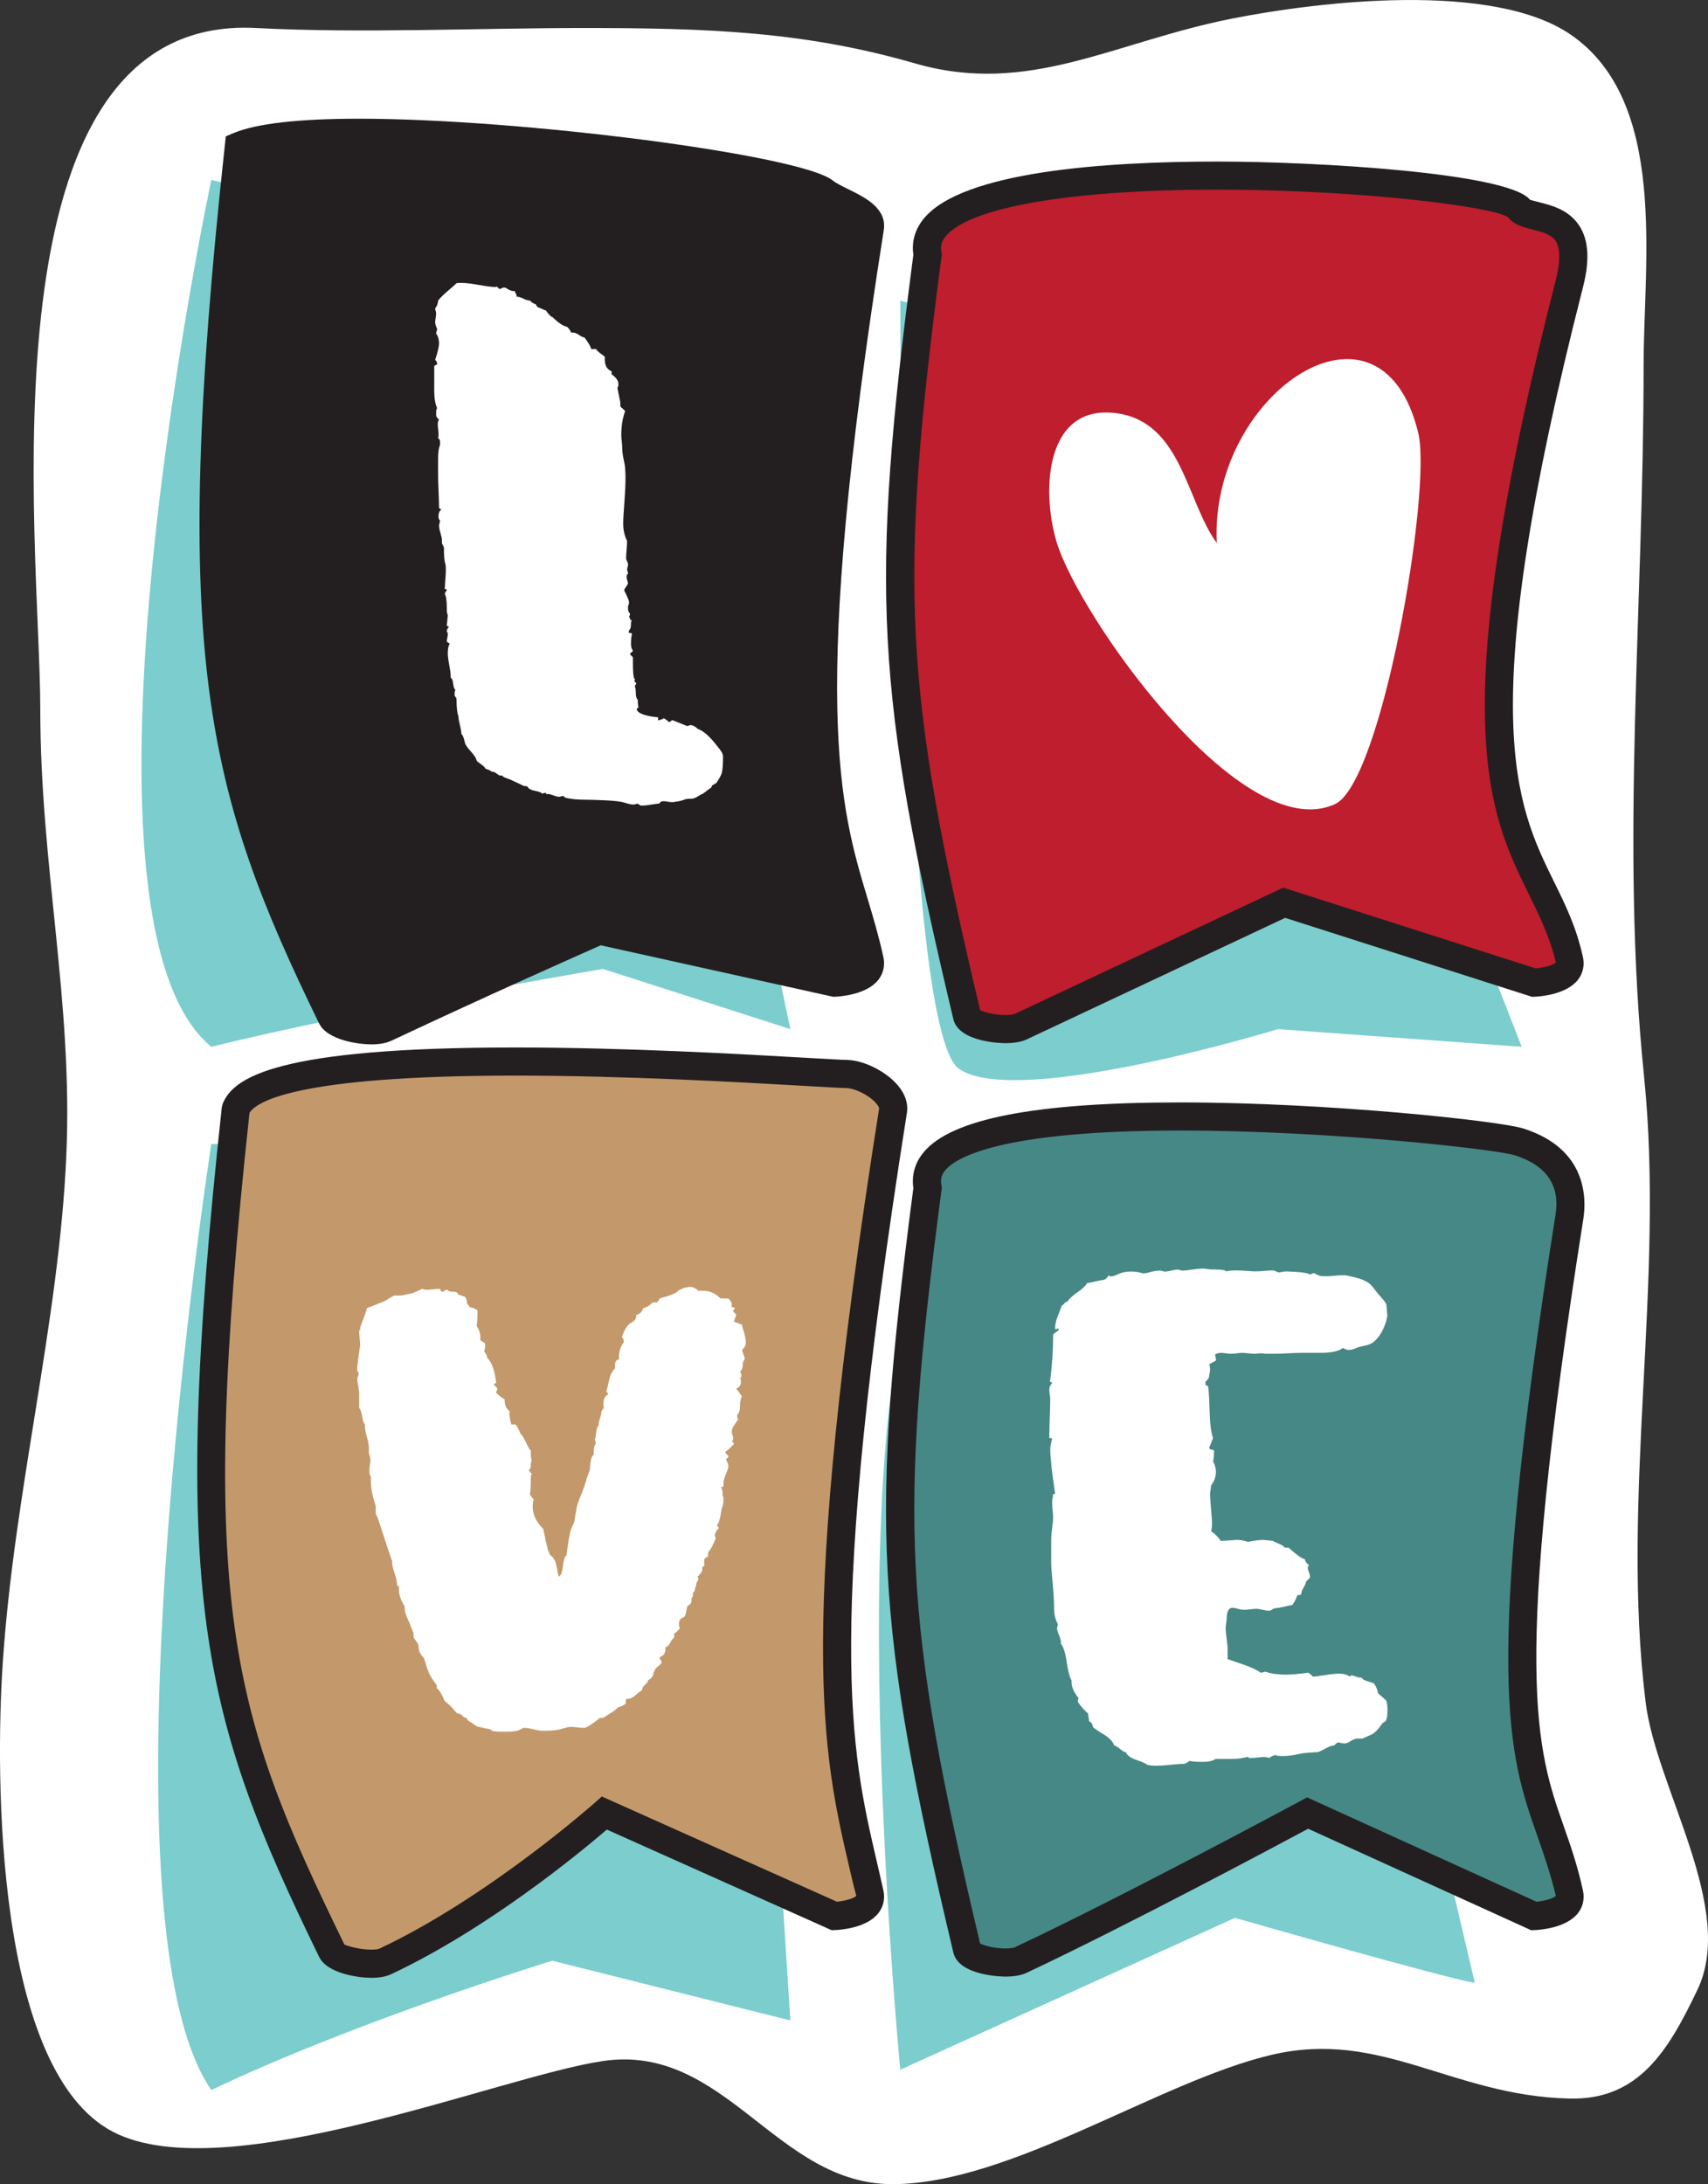 <?xml version="1.0" encoding="utf-8"?>
<!-- Generator: Adobe Illustrator 16.0.0, SVG Export Plug-In . SVG Version: 6.00 Build 0)  -->
<!DOCTYPE svg PUBLIC "-//W3C//DTD SVG 1.1//EN" "http://www.w3.org/Graphics/SVG/1.1/DTD/svg11.dtd">
<svg version="1.1" id="Layer_1" xmlns="http://www.w3.org/2000/svg" xmlns:xlink="http://www.w3.org/1999/xlink" x="0px" y="0px"
	 width="91.083px" height="116.448px" viewBox="0 0 91.083 116.448" enable-background="new 0 0 91.083 116.448"
	 xml:space="preserve">
<rect x="0" y="0" width="91.083" height="116.448" fill="#333333" stroke="none"/>
<g>
	<path fill="#FFFFFF" d="M13.648,1.493c5.589,0.293,11.862,0,17.474,0c6.628,0,11.782,0.184,17.674,1.887
		c6.063,1.754,10.589-1.137,16.888-2.385c4.753-0.941,13.931-1.99,18.073,0.848c5.206,3.568,3.892,12.092,3.892,17.635
		c0,12.975-1.243,25.531,0.022,37.891c1.126,11.004-1.272,22.426,0.088,33.402c0.566,4.572,4.834,10.994,2.759,15.318
		c-1.524,3.18-3.091,5.887-6.818,5.797c-6.288-0.15-10.029-3.709-15.888-2.332c-5.986,1.406-13.894,6.861-20.18,6.895
		c-6.256,0.031-8.939-7.537-15.494-6.563c-5.474,0.813-20.143,6.855-26.1,3.779c-6.271-3.238-6.304-18.867-5.89-25.023
		c0.612-9.156,3-18.199,3.388-27.023c0.362-8.246-1.388-15.408-1.388-23.848C2.148,29.19-1.35,0.708,13.648,1.493z"/>
	<path fill="#7CCDCD" d="M48.009,16.028c0,0,0,38.84,3.14,40.965c3.138,2.125,17-2.125,17-2.125l13,0.943L67.684,21.305
		L48.009,16.028z"/>
	<path fill="#7CCDCD" d="M78.648,105.717c-1.5-0.225-12.793-3.465-12.793-3.465l-17.847,8.096c0,0-3.86-40.172,2.64-45.014
		s19.5,4.236,19.5,4.236L78.648,105.717z"/>
	<path fill="#7CCDCD" d="M11.268,60.995c0,0-6.38,41.16,0,50.436c7.788-3.709,18.182-6.895,18.182-6.895l12.699,3.186l-3-46.727
		H11.268z"/>
	<path fill="#7CCDCD" d="M11.268,9.596c0,0-8.38,39.314,0,46.215c7.788-1.934,20.881-4.152,20.881-4.152l10,3.209l-8.5-40.135
		L11.268,9.596z"/>
	<g>
		<path fill="#231F20" d="M46.377,51.19c-1.477-6.75-4.798-8.58,0.012-39.037c0.145-0.922-1.709-1.344-2.46-1.951
			c-1.78-1.44-26.204-4.508-31.189-2.412c-2.886,26.627-1.073,34.074,4.95,46.443c0.266,0.545,2.171,0.898,2.857,0.576
			c5.943-2.793,11.414-5.197,11.414-5.197l12.537,2.777C44.498,52.389,46.621,52.303,46.377,51.19z"/>
		<path fill="#231F20" d="M19.803,55.682c-0.624,0-2.34-0.202-2.788-1.121C11.02,42.25,9.034,35.021,11.994,7.708l0.047-0.439
			l0.408-0.171c1.214-0.51,3.468-0.769,6.7-0.769c8.712,0,23.58,1.937,25.251,3.29c0.182,0.147,0.521,0.313,0.848,0.474
			c0.871,0.427,2.063,1.012,1.881,2.177c-3.986,25.242-2.333,30.746-0.875,35.603c0.297,0.989,0.604,2.012,0.855,3.158
			c0.094,0.432,0.002,0.856-0.259,1.196c-0.621,0.805-2.043,0.902-2.322,0.913l-0.097,0.004l-12.393-2.745
			c-1.088,0.48-5.978,2.649-11.173,5.09C20.591,55.617,20.234,55.682,19.803,55.682z M13.435,8.339
			c-2.845,26.536-0.895,33.606,4.929,45.566c0.084,0.049,0.752,0.277,1.439,0.277c0.311,0,0.424-0.051,0.425-0.052
			c5.884-2.765,11.376-5.181,11.431-5.205l0.225-0.099l12.674,2.808c0.475-0.037,1.004-0.189,1.105-0.325
			c-0.257-1.049-0.543-2-0.845-3.006c-1.504-5.009-3.209-10.688,0.83-36.267c-0.083-0.117-0.718-0.429-1.06-0.597
			c-0.402-0.197-0.818-0.401-1.131-0.654C42.294,9.929,28.61,7.829,19.149,7.829C15.963,7.829,14.301,8.082,13.435,8.339z"/>
	</g>
	<g>
		<path fill="#BE1E2D" d="M83.681,51.19c-1.477-6.75-7.628-6.203,0.011-36.076c1.039-4.064-2.094-3.24-2.691-4
			c-1.368-1.734-32.756-3.748-31.535,2.449c-2.301,17.586-2.071,23.006,2.104,40.598c0.141,0.59,2.173,0.898,2.858,0.576
			c5.942-2.793,14.054-6.607,14.054-6.607l13.32,4.26C81.801,52.389,83.925,52.303,83.681,51.19z"/>
		<path fill="#231F20" d="M53.617,55.617c-0.101,0-2.476-0.015-2.778-1.282c-4.174-17.586-4.458-22.948-2.132-40.757
			c-0.101-0.694,0.091-1.357,0.559-1.926c2.065-2.512,9.653-3.039,15.655-3.039c5.252,0,15.533,0.598,16.669,2.038
			c0.04,0.016,0.325,0.089,0.514,0.137c0.596,0.152,1.412,0.359,1.971,1.048c0.629,0.775,0.742,1.908,0.344,3.465
			c-5.865,22.936-3.571,27.598-1.547,31.71c0.614,1.247,1.193,2.424,1.542,4.021c0.094,0.432,0.002,0.856-0.259,1.196
			c-0.621,0.805-2.044,0.902-2.323,0.913l-0.132,0.005l-13.166-4.21l-13.787,6.482C54.462,55.549,54.082,55.617,53.617,55.617z
			 M52.266,53.851c0.197,0.107,0.743,0.266,1.352,0.266c0.3,0,0.456-0.042,0.491-0.059l14.32-6.733l13.466,4.306
			c0.466-0.041,0.974-0.19,1.073-0.322c-0.329-1.376-0.869-2.475-1.441-3.637c-2.139-4.346-4.563-9.271,1.439-32.744
			c0.185-0.722,0.325-1.68-0.055-2.147c-0.247-0.304-0.72-0.424-1.177-0.541c-0.493-0.125-1.002-0.255-1.322-0.662
			c-0.757-0.545-7.793-1.466-15.491-1.466c-7.794,0-13.213,0.932-14.496,2.492c-0.214,0.26-0.283,0.512-0.223,0.814l0.024,0.121
			l-0.016,0.122C47.904,31.275,48.17,36.571,52.266,53.851z"/>
	</g>
	<g>
		<path fill="#C3996B" d="M46.377,100.956c-1.477-6.752-3.564-11.283,1.246-41.74c0.145-0.924-1.494-1.934-2.46-1.953
			c-2.636-0.053-30.897-2.33-32.59,1.865c-2.886,26.627-0.907,32.502,5.116,44.871c0.266,0.545,2.171,0.898,2.857,0.576
			c5.943-2.793,11.684-7.91,11.684-7.91l12.268,5.49C44.498,102.155,46.621,102.069,46.377,100.956z"/>
		<path fill="#231F20" d="M19.803,105.448c-0.624,0-2.34-0.202-2.788-1.121c-6.24-12.814-8.019-19.153-5.188-45.281l0.05-0.2
			c0.563-1.396,2.843-2.999,15.581-2.999c5.956,0,12.158,0.357,15.49,0.548c1.104,0.063,1.886,0.109,2.229,0.116
			c0.893,0.018,2.082,0.616,2.707,1.361c0.493,0.588,0.533,1.117,0.479,1.458c-4.402,27.87-2.988,33.964-1.62,39.858
			c0.123,0.531,0.246,1.062,0.366,1.606c0.094,0.432,0.002,0.856-0.259,1.196c-0.621,0.805-2.043,0.902-2.322,0.913l-0.176,0.007
			l-11.991-5.366c-1.374,1.18-6.314,5.273-11.496,7.708C20.591,105.382,20.234,105.448,19.803,105.448z M13.305,59.335
			c-2.857,26.435-0.927,32.044,5.059,44.335c0.084,0.049,0.752,0.277,1.439,0.277c0.311,0,0.424-0.051,0.425-0.052
			c5.778-2.715,11.447-7.741,11.503-7.792l0.362-0.323l12.539,5.611c0.455-0.045,0.935-0.189,1.031-0.318
			c-0.137-0.498-0.258-1.022-0.38-1.546c-1.4-6.034-2.848-12.272,1.599-40.43c0.001-0.019-0.026-0.13-0.187-0.306
			c-0.398-0.437-1.146-0.772-1.547-0.78c-0.352-0.007-1.154-0.053-2.286-0.118c-3.317-0.191-9.491-0.546-15.403-0.546
			C15.628,57.348,13.632,58.784,13.305,59.335z"/>
	</g>
	<g>
		<path fill="#468885" d="M83.681,100.956c-1.477-6.752-4.8-5.621,0.011-36.078c0.146-0.924,0.209-3.084-2.691-3.998
			c-2.106-0.664-32.756-3.748-31.535,2.449c-2.301,17.584-2.071,23.004,2.104,40.598c0.141,0.59,2.173,0.898,2.858,0.576
			c5.942-2.793,15.304-7.838,15.304-7.838l12.07,5.49C81.801,102.155,83.925,102.069,83.681,100.956z"/>
		<path fill="#231F20" d="M53.617,105.382c-0.101,0-2.476-0.015-2.778-1.282c-4.174-17.588-4.458-22.95-2.132-40.757
			c-0.101-0.691,0.084-1.346,0.54-1.9c1.476-1.795,5.958-2.667,13.703-2.667c7.868,0,17,0.985,18.277,1.388
			c3.412,1.075,3.379,3.736,3.207,4.83c-3.85,24.375-2.483,28.269-1.037,32.392c0.355,1.011,0.722,2.057,1.018,3.409
			c0.094,0.432,0.002,0.856-0.259,1.196c-0.621,0.805-2.044,0.902-2.323,0.913l-0.178,0.007l-11.895-5.411
			c-1.714,0.919-9.745,5.205-15.012,7.68C54.462,105.315,54.082,105.382,53.617,105.382z M52.266,103.617
			c0.197,0.107,0.743,0.266,1.352,0.266c0.3,0,0.456-0.042,0.491-0.059c5.855-2.752,15.173-7.769,15.267-7.819l0.328-0.177
			l12.235,5.565c0.454-0.046,0.934-0.19,1.029-0.318c-0.295-1.221-0.631-2.178-0.986-3.192c-1.511-4.306-2.939-8.374,0.97-33.123
			c0.247-1.567-0.485-2.633-2.176-3.166c-1.011-0.319-9.844-1.319-17.826-1.319c-9.748,0-12.02,1.483-12.544,2.12
			c-0.2,0.244-0.263,0.487-0.204,0.788l0.024,0.121l-0.016,0.122C47.904,81.039,48.17,86.334,52.266,103.617z"/>
	</g>
	<path fill="#FFFFFF" d="M75.635,23.1c0.729,3.059-1.936,18.592-4.432,19.766C66.22,45.19,57.5,32.792,56.343,28.885
		c-0.841-2.822-0.561-7.402,3.247-6.846c3.448,0.5,3.688,4.738,5.297,6.906C64.49,20.995,73.644,14.766,75.635,23.1z"/>
	<g>
		<path fill="#FFFFFF" d="M24.35,15.096c0.24-0.033,0.602-0.008,1.085,0.078c0.481,0.086,0.809,0.129,0.981,0.129
			c0.068-0.034,0.12-0.017,0.154,0.052c0.034,0.035,0.069,0.052,0.104,0.052l0.104-0.052c0.068-0.034,0.137-0.034,0.207,0
			c0.206,0.138,0.361,0.189,0.465,0.155c0,0.034,0.017,0.077,0.052,0.129c0.033,0.052,0.051,0.112,0.051,0.181
			c0.104,0,0.224,0.035,0.362,0.104c0.137,0.069,0.258,0.104,0.361,0.104c0.034,0.069,0.138,0.138,0.31,0.206
			c0,0.035,0.034,0.087,0.104,0.155c0.034,0,0.104,0.025,0.207,0.077s0.172,0.078,0.206,0.078c0.172,0.241,0.293,0.361,0.362,0.361
			c0.31,0.31,0.568,0.482,0.774,0.517c0.138,0.138,0.207,0.241,0.207,0.31h0.104c0.103,0,0.214,0.044,0.335,0.13
			s0.215,0.129,0.284,0.129c0.207,0.276,0.327,0.482,0.362,0.62h0.258c0.034,0.069,0.111,0.146,0.232,0.232
			c0.12,0.086,0.198,0.146,0.232,0.181v0.155c0,0.31,0.12,0.517,0.362,0.619v0.155c0.24,0.173,0.361,0.345,0.361,0.517
			c0,0.035,0,0.069,0,0.104l-0.052,0.104l0.155,0.774v0.155c0,0.069,0.033,0.121,0.103,0.155c0.069,0.069,0.121,0.12,0.155,0.154
			c-0.138,0.38-0.206,0.81-0.206,1.292c0,0.069,0.008,0.173,0.025,0.31c0.017,0.138,0.025,0.259,0.025,0.361
			c0,0.104,0.009,0.216,0.026,0.336c0.017,0.121,0.043,0.259,0.077,0.413c0.034,0.155,0.052,0.268,0.052,0.336
			c0.034,0.38,0.026,0.913-0.025,1.602c-0.052,0.689-0.078,1.137-0.078,1.344c0,0.344,0.069,0.654,0.207,0.93
			c0,0.104-0.009,0.258-0.025,0.465c-0.019,0.206-0.026,0.361-0.026,0.465c0,0.034,0.017,0.086,0.052,0.155
			c0.034,0.069,0.052,0.138,0.052,0.206l-0.052,0.207c0,0.034,0.008,0.077,0.025,0.129s0.026,0.096,0.026,0.129
			c-0.035,0-0.052,0.019-0.052,0.052c-0.035,0.069-0.035,0.155,0,0.259c0.034,0.104,0.052,0.173,0.052,0.206
			c-0.035,0.069-0.077,0.139-0.129,0.207c-0.052,0.069-0.078,0.121-0.078,0.155c0.172,0.345,0.259,0.551,0.259,0.619
			c0,0.104-0.018,0.173-0.052,0.207c0,0.035,0,0.096,0,0.181c0,0.087,0.034,0.164,0.104,0.232c0,0.069-0.018,0.121-0.052,0.155
			l0.052,0.104c0,0.069,0.033,0.103,0.103,0.103c-0.034,0.035-0.051,0.087-0.051,0.155c0,0.173-0.019,0.276-0.052,0.311
			c-0.035,0.034-0.052,0.069-0.052,0.103c-0.035,0.069-0.018,0.104,0.052,0.104c0.068,0,0.103,0.018,0.103,0.052
			c-0.034,0.138-0.051,0.31-0.051,0.517c0,0.173,0.033,0.293,0.103,0.361c0,0.035-0.025,0.069-0.077,0.104
			c-0.052,0.035-0.077,0.069-0.077,0.104l0.154,0.155v0.258c0,0.448,0.018,0.724,0.052,0.827c0,0.034,0.009,0.051,0.026,0.051
			c0.017,0,0.025,0.019,0.025,0.052c-0.034,0.104-0.018,0.155,0.052,0.155c0.034,0.035,0.034,0.069,0,0.104
			s-0.052,0.069-0.052,0.104c0.034,0.069,0.052,0.189,0.052,0.361c0,0.173,0.034,0.293,0.104,0.361c0,0.207,0.017,0.345,0.052,0.413
			H34.01c-0.035,0.035-0.052,0.07-0.052,0.104c0.068,0.207,0.447,0.345,1.137,0.413v0.155c0.068,0,0.172-0.034,0.31-0.104
			c0.172,0.104,0.259,0.173,0.259,0.207c0.033,0,0.068-0.017,0.103-0.052c0.034-0.034,0.069-0.052,0.104-0.052l0.775,0.311
			c0.033,0,0.085-0.018,0.154-0.052c0.138,0,0.275,0.069,0.414,0.206c0.31,0.104,0.671,0.432,1.085,0.981
			c0.033,0.035,0.085,0.104,0.154,0.207s0.104,0.189,0.104,0.258c0,0.414-0.018,0.689-0.052,0.827c0,0.104-0.104,0.31-0.31,0.62
			c-0.035,0-0.069,0.018-0.104,0.052c-0.035,0.034-0.069,0.051-0.104,0.051l-0.052,0.104c0,0.035-0.018,0.052-0.052,0.052
			l-0.413,0.311c-0.034,0-0.104,0.034-0.206,0.103c-0.104,0.069-0.173,0.104-0.207,0.104c-0.035,0.035-0.121,0.052-0.259,0.052
			s-0.241,0.017-0.31,0.052c-0.207,0.068-0.361,0.104-0.465,0.104c-0.104,0.033-0.241,0.033-0.413,0
			c-0.173-0.035-0.293-0.035-0.362,0l-0.051,0.052l-0.052,0.051c-0.069,0-0.207,0.018-0.414,0.052
			c-0.206,0.034-0.344,0.052-0.413,0.052h-0.154c-0.035-0.034-0.069-0.052-0.104-0.052l-0.052-0.052l-0.207,0.052
			c-0.104,0-0.241-0.025-0.413-0.077c-0.173-0.052-0.276-0.077-0.31-0.077c-0.207-0.035-0.517-0.061-0.93-0.078
			c-0.414-0.018-0.689-0.025-0.827-0.025c-0.517,0-0.896-0.035-1.137-0.104c-0.034,0-0.086-0.034-0.154-0.104l-0.207,0.052
			c-0.069,0-0.173-0.025-0.31-0.077c-0.139-0.052-0.242-0.077-0.311-0.077c-0.034,0.034-0.052,0.034-0.052,0l-0.052-0.052h-0.051
			c-0.07,0-0.104,0.018-0.104,0.052c-0.069-0.069-0.189-0.121-0.362-0.155c-0.172-0.034-0.275-0.068-0.31-0.104
			c-0.034,0-0.069-0.025-0.104-0.077s-0.069-0.078-0.104-0.078c-0.103,0-0.172-0.017-0.206-0.052l-0.672-0.31
			c-0.206-0.068-0.327-0.12-0.361-0.155l-0.052-0.052h-0.104c-0.034,0-0.095-0.033-0.181-0.103s-0.181-0.104-0.284-0.104
			c0-0.034-0.104-0.086-0.31-0.155c-0.035-0.068-0.112-0.146-0.232-0.232c-0.121-0.086-0.199-0.146-0.232-0.181
			c-0.035-0.138-0.13-0.292-0.284-0.465c-0.155-0.172-0.251-0.292-0.284-0.361c-0.035-0.034-0.069-0.13-0.104-0.284
			c-0.035-0.155-0.087-0.267-0.155-0.336c0-0.104-0.025-0.259-0.077-0.465c-0.052-0.207-0.078-0.362-0.078-0.465
			c-0.069-0.173-0.103-0.482-0.103-0.931c0-0.033-0.018-0.068-0.052-0.103c-0.035-0.034-0.052-0.069-0.052-0.104
			c0-0.172,0.017-0.259,0.052-0.259c-0.069-0.068-0.112-0.188-0.129-0.361c-0.019-0.172-0.061-0.275-0.13-0.31v-0.104
			c0-0.104-0.025-0.292-0.077-0.568c-0.052-0.275-0.077-0.482-0.077-0.62c0-0.24,0.033-0.413,0.103-0.517l-0.154-0.104
			c0-0.068,0.008-0.137,0.025-0.206s0.026-0.138,0.026-0.207v-0.052c-0.035-0.034-0.052-0.068-0.052-0.104
			c0-0.033,0.017-0.085,0.052-0.154l0.051-0.052c0-0.034-0.018-0.052-0.051-0.052c-0.035,0-0.052-0.017-0.052-0.052l0.052-0.517
			l-0.052-0.207v-0.154c0-0.413-0.035-0.672-0.104-0.775c0-0.068,0.034-0.137,0.104-0.206c0-0.034-0.026-0.061-0.078-0.078
			c-0.052-0.017-0.061-0.043-0.025-0.077c0-0.068,0.008-0.215,0.025-0.439c0.018-0.224,0.026-0.387,0.026-0.49
			c0-0.207-0.018-0.344-0.052-0.413c-0.035-0.173-0.052-0.431-0.052-0.775c0-0.034-0.018-0.077-0.052-0.129
			s-0.052-0.095-0.052-0.129v-0.155c0-0.068-0.025-0.189-0.077-0.361c-0.052-0.173-0.078-0.311-0.078-0.414
			c0-0.033,0.009-0.077,0.026-0.129c0.017-0.052,0.025-0.095,0.025-0.129c-0.069-0.068-0.095-0.172-0.077-0.311
			c0.017-0.137,0.06-0.224,0.129-0.258v-0.052c-0.069,0-0.104-0.034-0.104-0.104c0-0.172-0.009-0.456-0.025-0.853
			c-0.018-0.396-0.025-0.697-0.025-0.903v-0.775c0-0.378,0.033-0.637,0.103-0.774c0-0.034,0-0.095,0-0.181s-0.034-0.146-0.103-0.182
			c0.033-0.103,0.033-0.274,0-0.517c-0.035-0.24-0.019-0.396,0.051-0.465c-0.069-0.068-0.12-0.137-0.154-0.206
			c0-0.034,0-0.104,0-0.207s0.017-0.172,0.052-0.206c-0.104-0.241-0.155-0.551-0.155-0.931v-1.291c0-0.034,0.025-0.06,0.077-0.078
			c0.052-0.017,0.078-0.042,0.078-0.077c0-0.068-0.035-0.137-0.104-0.206c0.137-0.414,0.206-0.706,0.206-0.879
			c0-0.206-0.051-0.378-0.154-0.517c0-0.033,0.008-0.077,0.025-0.129s0.026-0.095,0.026-0.129c-0.069-0.138-0.104-0.259-0.104-0.362
			c0-0.033,0.008-0.103,0.025-0.206s0.026-0.189,0.026-0.259c0-0.033-0.009-0.077-0.026-0.129s-0.025-0.095-0.025-0.129
			c0.104-0.138,0.155-0.275,0.155-0.413c0.103-0.138,0.274-0.311,0.517-0.517C24.125,15.303,24.28,15.166,24.35,15.096z"/>
	</g>
	<g>
		<path fill="#FFFFFF" d="M36.775,68.61c0.172,0,0.326,0.069,0.465,0.207h0.258c0.344,0,0.654,0.138,0.93,0.413h0.413
			c0.173,0.173,0.224,0.31,0.155,0.413c0.034,0.035,0.068,0.052,0.104,0.052l0.104,0.052c-0.069,0.069-0.104,0.121-0.104,0.155
			s0.025,0.069,0.077,0.103c0.052,0.035,0.078,0.069,0.078,0.104c0,0.035-0.018,0.087-0.052,0.155
			c-0.035,0.069-0.052,0.138-0.052,0.206l0.413,0.155c0,0.035,0.034,0.164,0.104,0.388c0.068,0.225,0.104,0.405,0.104,0.542
			c0,0.173-0.069,0.311-0.207,0.414l0.155,0.465l-0.052,0.103l-0.052,0.104c0,0.276-0.052,0.432-0.155,0.465
			c0.104,0.207,0.104,0.328,0,0.362c0.034,0.034,0.052,0.103,0.052,0.206c0,0.173-0.086,0.293-0.258,0.361
			c0.068,0.07,0.172,0.207,0.31,0.414c-0.069,0.103-0.104,0.275-0.104,0.517s-0.052,0.396-0.154,0.465
			c0,0.104,0.017,0.189,0.051,0.258c-0.206,0.276-0.31,0.448-0.31,0.517c-0.034,0.069-0.034,0.155,0,0.259s0.052,0.173,0.052,0.206
			c0,0.069-0.018,0.121-0.052,0.155c0,0.035,0.034,0.087,0.104,0.155c-0.276,0.275-0.431,0.413-0.465,0.413
			c0,0.069,0.025,0.121,0.077,0.155s0.077,0.069,0.077,0.103c0,0.035-0.025,0.07-0.077,0.104c-0.052,0.035-0.061,0.069-0.025,0.104
			c0.068,0.138,0.103,0.241,0.103,0.31c0,0.07-0.043,0.207-0.129,0.414c-0.086,0.206-0.129,0.361-0.129,0.465V79.2
			c0,0.035-0.025,0.061-0.077,0.078s-0.061,0.043-0.026,0.077c0.034,0.035,0.052,0.155,0.052,0.361l0.052,0.155
			c0,0.241-0.035,0.432-0.104,0.568c-0.069,0.517-0.154,0.81-0.258,0.878c0.068,0.069,0.104,0.121,0.104,0.155
			c-0.139,0.138-0.207,0.276-0.207,0.413c0,0.035,0.017,0.069,0.052,0.104c-0.139,0.379-0.276,0.638-0.413,0.775
			c0,0.034,0,0.069,0,0.103c0,0.035,0,0.069,0,0.104l-0.207,0.155v0.258c0.034,0.035,0.025,0.069-0.025,0.104
			c-0.052,0.035-0.078,0.069-0.078,0.104v0.155c-0.104,0.172-0.189,0.275-0.258,0.31c0.068,0.069,0.068,0.155,0,0.258
			c-0.069,0.104-0.087,0.173-0.052,0.207c-0.035,0.035-0.061,0.104-0.078,0.207c-0.018,0.103-0.061,0.173-0.129,0.206
			c0.034,0.035,0.034,0.104,0,0.207l-0.052,0.052c0,0.173-0.018,0.275-0.052,0.31c-0.069,0.069-0.121,0.104-0.154,0.104
			c-0.035,0.069-0.061,0.173-0.078,0.31c-0.018,0.139-0.061,0.242-0.129,0.311c-0.173,0.034-0.258,0.154-0.258,0.361
			c0,0.035,0,0.069,0,0.104l0.052,0.104c-0.035,0.069-0.139,0.173-0.311,0.31v0.207c-0.069,0.034-0.138,0.121-0.206,0.258
			c-0.07,0.138-0.155,0.225-0.259,0.259v0.103c0,0.207-0.104,0.345-0.31,0.414c0,0.069,0.017,0.121,0.052,0.154
			c0.033,0.035,0.051,0.069,0.051,0.104c0,0.069-0.061,0.147-0.181,0.232c-0.121,0.087-0.181,0.164-0.181,0.232
			c-0.034,0.035-0.061,0.096-0.077,0.181c-0.018,0.087-0.052,0.155-0.104,0.207s-0.112,0.096-0.181,0.129
			c0,0.069-0.052,0.147-0.155,0.232c-0.104,0.087-0.155,0.181-0.155,0.284c-0.069,0.035-0.181,0.121-0.335,0.259
			c-0.155,0.138-0.284,0.206-0.388,0.206h-0.104c-0.034,0.035-0.052,0.121-0.052,0.259c-0.069,0.069-0.206,0.138-0.413,0.206
			c-0.138,0.139-0.276,0.242-0.413,0.311l-0.311,0.206c-0.034,0.035-0.121,0.052-0.258,0.052c-0.035,0.035-0.147,0.121-0.336,0.259
			c-0.189,0.138-0.336,0.225-0.439,0.258h-0.154c-0.035,0-0.121-0.008-0.259-0.025c-0.138-0.017-0.241-0.026-0.31-0.026
			c-0.139,0-0.241,0.019-0.311,0.052c-0.034,0-0.103,0.018-0.206,0.052c-0.104,0.035-0.173,0.052-0.207,0.052
			c-0.173,0.035-0.448,0.052-0.826,0.052c-0.104,0-0.259-0.025-0.465-0.077c-0.207-0.052-0.38-0.078-0.517-0.078
			c-0.035,0-0.096,0.026-0.181,0.078c-0.087,0.052-0.147,0.077-0.182,0.077c-0.138,0.035-0.396,0.052-0.774,0.052
			c-0.276,0-0.465-0.017-0.568-0.052c-0.069-0.068-0.138-0.104-0.207-0.104c-0.034,0-0.121-0.017-0.258-0.052
			c-0.138-0.033-0.225-0.052-0.259-0.052s-0.111-0.042-0.232-0.129c-0.121-0.085-0.215-0.146-0.284-0.181
			c-0.069-0.068-0.103-0.12-0.103-0.155c-0.069,0-0.147-0.042-0.232-0.129c-0.087-0.086-0.182-0.129-0.284-0.129
			c-0.069-0.068-0.139-0.146-0.207-0.232c-0.069-0.086-0.155-0.172-0.258-0.259c-0.104-0.085-0.173-0.146-0.207-0.181
			c-0.138-0.344-0.276-0.568-0.413-0.672v-0.154c-0.241-0.311-0.396-0.568-0.465-0.775c-0.035-0.068-0.069-0.172-0.104-0.31
			c-0.035-0.138-0.069-0.24-0.104-0.311c0-0.033-0.025-0.077-0.077-0.129s-0.096-0.111-0.13-0.181
			c-0.034-0.034-0.061-0.111-0.077-0.232c-0.018-0.12-0.025-0.198-0.025-0.232c-0.035-0.068-0.087-0.146-0.155-0.232
			c-0.069-0.086-0.104-0.146-0.104-0.181v-0.207c-0.104-0.24-0.173-0.413-0.206-0.517c-0.173-0.344-0.259-0.602-0.259-0.774v-0.104
			c-0.207-0.344-0.31-0.637-0.31-0.878v-0.155c0-0.034-0.019-0.06-0.052-0.077c-0.035-0.018-0.052-0.043-0.052-0.078
			c0-0.137-0.044-0.336-0.129-0.594c-0.087-0.259-0.13-0.439-0.13-0.543V83.23c-0.069-0.172-0.327-0.947-0.774-2.325l-0.104-0.206
			v-0.414c-0.173-0.517-0.258-0.964-0.258-1.343v-0.155v-0.052l-0.052-0.103c-0.035-0.104-0.035-0.267,0-0.491
			c0.033-0.224,0.033-0.388,0-0.491c0-0.033-0.018-0.085-0.052-0.154v-0.311c0-0.137-0.035-0.326-0.104-0.568
			c-0.069-0.24-0.104-0.413-0.104-0.517v-0.154c-0.069-0.068-0.121-0.215-0.155-0.439c-0.034-0.224-0.086-0.369-0.154-0.439v-0.723
			c0-0.138-0.018-0.292-0.052-0.465c-0.035-0.172-0.052-0.292-0.052-0.361c0-0.034,0.017-0.095,0.052-0.182
			c0.034-0.085,0.034-0.146,0-0.181l-0.052-0.104c0-0.068,0-0.12,0-0.154c0-0.069,0.052-0.465,0.155-1.188
			c0-0.068-0.009-0.188-0.026-0.361c-0.018-0.172-0.025-0.292-0.025-0.362v-0.051l0.052-0.052c0.033,0,0.033-0.018,0-0.052
			c-0.035-0.034-0.035-0.052,0-0.052c0.033-0.104,0.094-0.267,0.181-0.491c0.085-0.224,0.146-0.404,0.181-0.542l0.774-0.311
			c0.034,0,0.138-0.051,0.311-0.154c0.172-0.104,0.292-0.172,0.361-0.207h0.311c0.068,0,0.172-0.017,0.31-0.052
			c0.137-0.033,0.224-0.052,0.258-0.052c0.138-0.033,0.345-0.12,0.62-0.258c0.069,0.034,0.155,0.052,0.259,0.052
			c0.068,0,0.172-0.009,0.31-0.026c0.138-0.017,0.259-0.025,0.361-0.025l0.052,0.052c0,0.069,0.034,0.104,0.104,0.104
			c0.034,0,0.068-0.018,0.104-0.052c0.034-0.034,0.086-0.052,0.155-0.052c0.033,0.069,0.137,0.104,0.31,0.104
			c0.172,0,0.259,0.051,0.259,0.154c0.033,0,0.094,0.018,0.181,0.052c0.085,0.035,0.146,0.052,0.181,0.052
			c0.104,0.173,0.137,0.293,0.104,0.361c0.103,0.104,0.154,0.173,0.154,0.207c0.104,0,0.241,0.052,0.414,0.155v0.154
			c0,0.38-0.019,0.604-0.052,0.672c0.137,0.207,0.206,0.413,0.206,0.62v0.155c0.034,0.034,0.086,0.069,0.155,0.103
			c0.068,0.035,0.104,0.069,0.104,0.104c0,0.173-0.018,0.293-0.052,0.361c0,0.035,0.025,0.087,0.077,0.155
			c0.052,0.069,0.078,0.138,0.078,0.207c0.24,0.241,0.396,0.654,0.465,1.239c0.033,0.069,0.025,0.112-0.026,0.13
			s-0.077,0.043-0.077,0.077l0.104,0.104c0.068,0.069,0.094,0.121,0.077,0.154c-0.018,0.035-0.044,0.087-0.077,0.155
			c0.172,0.173,0.326,0.293,0.465,0.361c0,0.311,0.085,0.517,0.258,0.62v0.104c0,0.207,0.034,0.413,0.104,0.62
			c0.034,0,0.086,0,0.155,0c0.068,0,0.104,0.018,0.104,0.052c0.137,0.206,0.206,0.345,0.206,0.413
			c0.104,0.104,0.207,0.267,0.311,0.49c0.103,0.225,0.188,0.371,0.258,0.439c0,0.31,0.017,0.482,0.052,0.517
			c-0.035,0.069-0.052,0.164-0.052,0.284c0,0.121-0.035,0.198-0.104,0.232c0,0.035,0.052,0.104,0.155,0.207
			c-0.035,0.069-0.052,0.173-0.052,0.31c0,0.448-0.018,0.706-0.052,0.775c0.034,0.069,0.077,0.129,0.129,0.181
			s0.078,0.095,0.078,0.129c-0.035,0.069-0.052,0.189-0.052,0.361c0,0.413,0.188,0.81,0.568,1.188c0,0.034,0.017,0.121,0.052,0.258
			c0.033,0.139,0.051,0.225,0.051,0.259s0.018,0.112,0.052,0.232c0.034,0.121,0.061,0.225,0.078,0.31
			c0.017,0.087,0.043,0.147,0.077,0.182c0,0.069,0.034,0.129,0.104,0.181c0.068,0.052,0.12,0.112,0.155,0.181
			c0.068,0.104,0.12,0.258,0.154,0.465c0.034,0.206,0.069,0.361,0.104,0.465c0.068-0.034,0.12-0.111,0.155-0.232
			c0.034-0.12,0.06-0.259,0.077-0.413c0.017-0.155,0.043-0.267,0.077-0.336c0-0.034,0.034-0.086,0.104-0.155
			c0.069-0.653,0.155-1.137,0.259-1.446c0.104-0.207,0.154-0.327,0.154-0.361s0.052-0.327,0.155-0.879l0.155-0.413
			c0.034-0.068,0.095-0.224,0.181-0.465c0.086-0.24,0.146-0.43,0.181-0.568l0.155-0.413c0-0.068,0.008-0.181,0.025-0.336
			c0.018-0.154,0.043-0.267,0.078-0.336c0-0.033,0.033-0.085,0.103-0.154v-0.155c0-0.172,0.034-0.31,0.104-0.413
			c0-0.138-0.018-0.207-0.052-0.207c0.034-0.068,0.061-0.197,0.078-0.388c0.017-0.188,0.06-0.317,0.129-0.387
			c0-0.104,0.025-0.232,0.077-0.388s0.078-0.284,0.078-0.388c0.033,0,0.052-0.025,0.052-0.077s0.033-0.06,0.103-0.026
			c-0.034-0.033-0.052-0.12-0.052-0.258c0-0.275,0.086-0.447,0.259-0.517c0-0.034-0.018-0.068-0.052-0.104l-0.052-0.052
			c0.034-0.104,0.078-0.275,0.129-0.517c0.052-0.24,0.111-0.413,0.182-0.517c0.033-0.068,0.085-0.137,0.154-0.206
			c0-0.034,0-0.095,0-0.182c0-0.085,0.018-0.154,0.052-0.206s0.086-0.077,0.155-0.077v-0.104c0-0.311,0.085-0.586,0.258-0.827
			c0-0.137-0.034-0.224-0.103-0.258c0.103-0.311,0.224-0.534,0.361-0.672c0.034-0.034,0.095-0.077,0.181-0.129
			s0.146-0.104,0.181-0.155s0.052-0.129,0.052-0.232c0.207-0.068,0.327-0.188,0.361-0.361c0.172-0.034,0.344-0.138,0.517-0.311
			h0.207c0.034,0,0.086-0.068,0.155-0.206c0.619-0.172,0.946-0.311,0.981-0.413l0.31-0.155c0.034,0,0.086-0.008,0.155-0.026
			C36.688,68.619,36.74,68.61,36.775,68.61z M33.262,74.396c0.034,0,0.069,0.018,0.104,0.052
			C33.331,74.448,33.296,74.431,33.262,74.396z"/>
	</g>
	<g>
		<path fill="#FFFFFF" d="M64.581,67.681h0.155c0.379,0,0.603,0.034,0.672,0.104c0.103-0.034,0.274-0.052,0.517-0.052
			c0.137,0,0.326,0.009,0.567,0.025c0.241,0.018,0.396,0.026,0.466,0.026c0.103,0,0.258-0.009,0.465-0.026
			c0.206-0.017,0.361-0.025,0.465-0.025c0.033,0,0.085,0.018,0.154,0.052s0.121,0.052,0.155,0.052s0.095-0.009,0.181-0.026
			c0.086-0.017,0.163-0.025,0.232-0.025c0.034,0,0.207,0.009,0.517,0.025c0.311,0.018,0.551,0.061,0.724,0.129
			c0.068,0,0.12-0.017,0.155-0.052h0.103c0.138,0.104,0.293,0.155,0.466,0.155h0.206c0.068,0,0.189-0.008,0.361-0.025
			c0.173-0.018,0.311-0.026,0.414-0.026h0.154c0.069,0,0.241,0.035,0.517,0.104c0.447,0.104,0.758,0.259,0.931,0.465
			c0.033,0.035,0.103,0.121,0.206,0.259s0.189,0.241,0.259,0.31c0.033,0.035,0.085,0.096,0.154,0.181
			c0.069,0.087,0.12,0.164,0.155,0.232l0.052,0.62c-0.069,0.38-0.207,0.724-0.413,1.033c-0.173,0.241-0.345,0.396-0.517,0.465
			c-0.069,0.035-0.19,0.069-0.362,0.104s-0.293,0.069-0.361,0.104c-0.138,0.069-0.276,0.104-0.413,0.104
			c-0.069,0-0.173-0.034-0.31-0.104c-0.207,0.173-0.604,0.258-1.188,0.258h-1.033c-0.138,0-0.38,0.009-0.724,0.026
			c-0.345,0.018-0.62,0.025-0.826,0.025h-0.361c-0.139-0.034-0.311-0.034-0.517,0c-0.104,0-0.232-0.008-0.388-0.025
			s-0.268-0.026-0.336-0.026c-0.069,0-0.164,0.009-0.284,0.026c-0.121,0.018-0.216,0.025-0.284,0.025
			c-0.069,0-0.164-0.008-0.284-0.025c-0.121-0.018-0.198-0.026-0.232-0.026c-0.173,0-0.293,0.035-0.361,0.104
			c0.034,0.069,0.052,0.173,0.052,0.31c-0.207,0.104-0.328,0.173-0.362,0.207c0.034,0.035,0.052,0.138,0.052,0.31l-0.052,0.311
			c0,0.069-0.034,0.138-0.103,0.206c-0.069,0.069-0.104,0.121-0.104,0.155c0.034,0.035,0.034,0.069,0,0.104l0.104,0.052
			c0.033,0,0.052,0.018,0.052,0.052c0.033,0.206,0.06,0.638,0.077,1.291c0.017,0.655,0.077,1.137,0.181,1.446
			c-0.104,0.276-0.173,0.448-0.207,0.517c0.034,0.069,0.086,0.104,0.155,0.104c0.068,0,0.104,0.018,0.104,0.052
			c0,0.276-0.018,0.465-0.052,0.568c0.104,0.173,0.155,0.361,0.155,0.568c0,0.241-0.087,0.482-0.259,0.723
			c0,0.07-0.009,0.147-0.025,0.232c-0.018,0.087-0.026,0.147-0.026,0.182c0,0.206,0.018,0.49,0.052,0.852
			c0.034,0.362,0.052,0.612,0.052,0.75c0,0.172-0.018,0.31-0.052,0.413c0.207,0.138,0.379,0.31,0.517,0.517
			c0.104,0,0.259-0.009,0.465-0.026c0.207-0.017,0.344-0.025,0.413-0.025c0.173,0,0.362,0.034,0.568,0.104
			c0.345-0.069,0.62-0.104,0.827-0.104l0.517,0.052c0.033,0.034,0.137,0.086,0.31,0.154c0.172,0.069,0.275,0.139,0.311,0.207h0.206
			c0.034,0.035,0.155,0.138,0.361,0.31c0.207,0.173,0.379,0.276,0.517,0.311c0,0.104,0.069,0.206,0.207,0.31
			c-0.069,0.069-0.077,0.173-0.025,0.311s0.077,0.224,0.077,0.258v0.104l-0.207,0.206c0,0.07-0.043,0.173-0.129,0.311
			s-0.129,0.258-0.129,0.361c-0.035,0.035-0.104,0.052-0.207,0.052c-0.034,0.138-0.121,0.31-0.258,0.517l-0.724,0.155
			c-0.069,0-0.173,0.018-0.31,0.052c-0.069,0.069-0.139,0.103-0.207,0.103c-0.104,0-0.225-0.017-0.361-0.051
			c-0.138-0.034-0.259-0.052-0.361-0.052l-0.517,0.052h-0.155c-0.069,0-0.164-0.018-0.284-0.052
			c-0.121-0.034-0.198-0.052-0.232-0.052c-0.104,0-0.173,0.018-0.207,0.052c-0.103,0.103-0.154,0.293-0.154,0.568
			c0,0.034-0.009,0.103-0.026,0.206s-0.025,0.189-0.025,0.259c0,0.138,0.017,0.327,0.052,0.568c0.033,0.241,0.052,0.413,0.052,0.517
			v0.567c0.103,0.035,0.378,0.13,0.826,0.284c0.447,0.155,0.757,0.303,0.93,0.439c0.068,0,0.12-0.008,0.155-0.025
			c0.034-0.018,0.068-0.026,0.104-0.026c0.31,0.104,0.671,0.155,1.084,0.155c0.311,0,0.706-0.034,1.188-0.104
			c0.034,0,0.12,0.069,0.259,0.207c0.103,0,0.317-0.026,0.646-0.078c0.327-0.052,0.576-0.077,0.749-0.077
			c0.24,0,0.43,0.052,0.568,0.155c0.034-0.069,0.12-0.078,0.258-0.026s0.224,0.078,0.259,0.078h0.104
			c0.033,0.034,0.068,0.069,0.103,0.103l0.104,0.052l0.465,0.155c0.138,0.207,0.207,0.379,0.207,0.517
			c0.034,0.034,0.104,0.095,0.207,0.181c0.103,0.087,0.172,0.147,0.206,0.181c0.068,0.069,0.104,0.259,0.104,0.568
			c0,0.276-0.035,0.465-0.104,0.568l-0.155,0.104c-0.241,0.345-0.447,0.551-0.619,0.62l-0.465,0.206h-0.259
			c-0.104,0-0.225,0.044-0.361,0.129c-0.139,0.087-0.241,0.13-0.311,0.13s-0.138-0.009-0.206-0.026
			c-0.069-0.017-0.121-0.025-0.155-0.025s-0.104,0.052-0.207,0.155c-0.103,0-0.25,0.051-0.438,0.154
			c-0.189,0.104-0.336,0.172-0.439,0.207c-0.069,0-0.225,0.008-0.465,0.025c-0.241,0.018-0.431,0.043-0.568,0.078
			c-0.276,0.068-0.551,0.103-0.826,0.103c-0.207,0-0.345-0.018-0.413-0.052l-0.155,0.052c-0.069,0.034-0.121,0.069-0.155,0.104
			c-0.069-0.034-0.173-0.052-0.31-0.052c-0.069,0-0.173,0.009-0.311,0.026c-0.138,0.017-0.241,0.025-0.31,0.025
			c-0.035,0-0.086,0-0.155,0l-0.052-0.052c-0.034,0-0.086,0.009-0.154,0.026c-0.069,0.017-0.121,0.025-0.155,0.025
			c-0.104,0.034-0.328,0.052-0.672,0.052H64.84c-0.139,0.068-0.225,0.104-0.259,0.104c-0.104,0.034-0.258,0.052-0.465,0.052
			c-0.31,0-0.534-0.018-0.672-0.052l-0.258,0.155c-0.173,0-0.422,0.017-0.749,0.051c-0.328,0.034-0.577,0.052-0.749,0.052
			c-0.207,0-0.38-0.018-0.517-0.052c-0.069-0.069-0.259-0.154-0.568-0.258s-0.5-0.241-0.568-0.413c-0.069,0-0.164-0.052-0.284-0.155
			c-0.121-0.104-0.232-0.172-0.336-0.206c-0.069-0.207-0.258-0.405-0.568-0.595c-0.31-0.188-0.499-0.318-0.568-0.388
			c0-0.137-0.069-0.24-0.206-0.31c0-0.068-0.009-0.146-0.026-0.232s-0.025-0.146-0.025-0.181c-0.138-0.104-0.31-0.292-0.517-0.568
			c-0.035-0.068-0.035-0.138,0-0.207v-0.052c-0.241-0.31-0.361-0.585-0.361-0.826v-0.104c-0.104-0.172-0.19-0.499-0.259-0.981
			c-0.069-0.481-0.173-0.809-0.31-0.981v-0.104c0-0.068-0.035-0.188-0.104-0.361c-0.069-0.172-0.104-0.292-0.104-0.361l0.052-0.207
			c-0.138-0.24-0.207-0.517-0.207-0.826c0-0.207-0.009-0.447-0.025-0.724c-0.018-0.275-0.044-0.585-0.077-0.93
			c-0.035-0.344-0.052-0.62-0.052-0.826v-1.24c0-0.138,0.017-0.336,0.052-0.594c0.033-0.259,0.052-0.439,0.052-0.543
			c0-0.068-0.009-0.188-0.026-0.361c-0.018-0.172-0.025-0.311-0.025-0.413c0-0.172,0.017-0.311,0.052-0.414
			c-0.035-0.033-0.035-0.051,0-0.051l0.103-0.052c-0.172-1.137-0.258-1.929-0.258-2.377c0-0.104,0.034-0.292,0.104-0.568h-0.052
			c-0.069,0-0.104-0.017-0.104-0.052c0-0.206,0.008-0.542,0.025-1.007s0.026-0.817,0.026-1.06c0-0.033-0.009-0.103-0.026-0.206
			s-0.025-0.189-0.025-0.259c0-0.137,0.052-0.258,0.155-0.361l-0.052-0.052c-0.069,0-0.087-0.034-0.052-0.104
			c0.104-0.826,0.155-1.635,0.155-2.428c0.033-0.034,0.085-0.077,0.154-0.129s0.12-0.095,0.155-0.129
			c-0.035-0.069-0.069-0.086-0.104-0.052s-0.069,0.034-0.104,0c0-0.207,0.052-0.439,0.155-0.697
			c0.104-0.259,0.172-0.439,0.207-0.543c0.033,0,0.077-0.034,0.129-0.104c0.052-0.068,0.111-0.103,0.181-0.103
			c0.068-0.138,0.24-0.302,0.517-0.491c0.275-0.188,0.447-0.353,0.517-0.491c0.034,0,0.275-0.051,0.724-0.154
			c0.206,0,0.344-0.086,0.413-0.259c0.034,0.035,0.085,0.052,0.155,0.052c0.068,0,0.181-0.034,0.335-0.104
			c0.155-0.068,0.25-0.103,0.284-0.103c0.104-0.034,0.259-0.052,0.465-0.052c0.207,0,0.414,0.034,0.62,0.103
			c0.069,0,0.163-0.017,0.284-0.051c0.12-0.034,0.232-0.061,0.336-0.078c0.104-0.017,0.207-0.025,0.31-0.025
			c0.034,0,0.086,0.018,0.155,0.052h0.104c0.068,0,0.172-0.018,0.31-0.052s0.259-0.052,0.362-0.052l0.206,0.052
			c0.138,0,0.318-0.018,0.543-0.052c0.224-0.034,0.387-0.052,0.49-0.052h0.155L64.581,67.681z"/>
	</g>
</g>
</svg>
